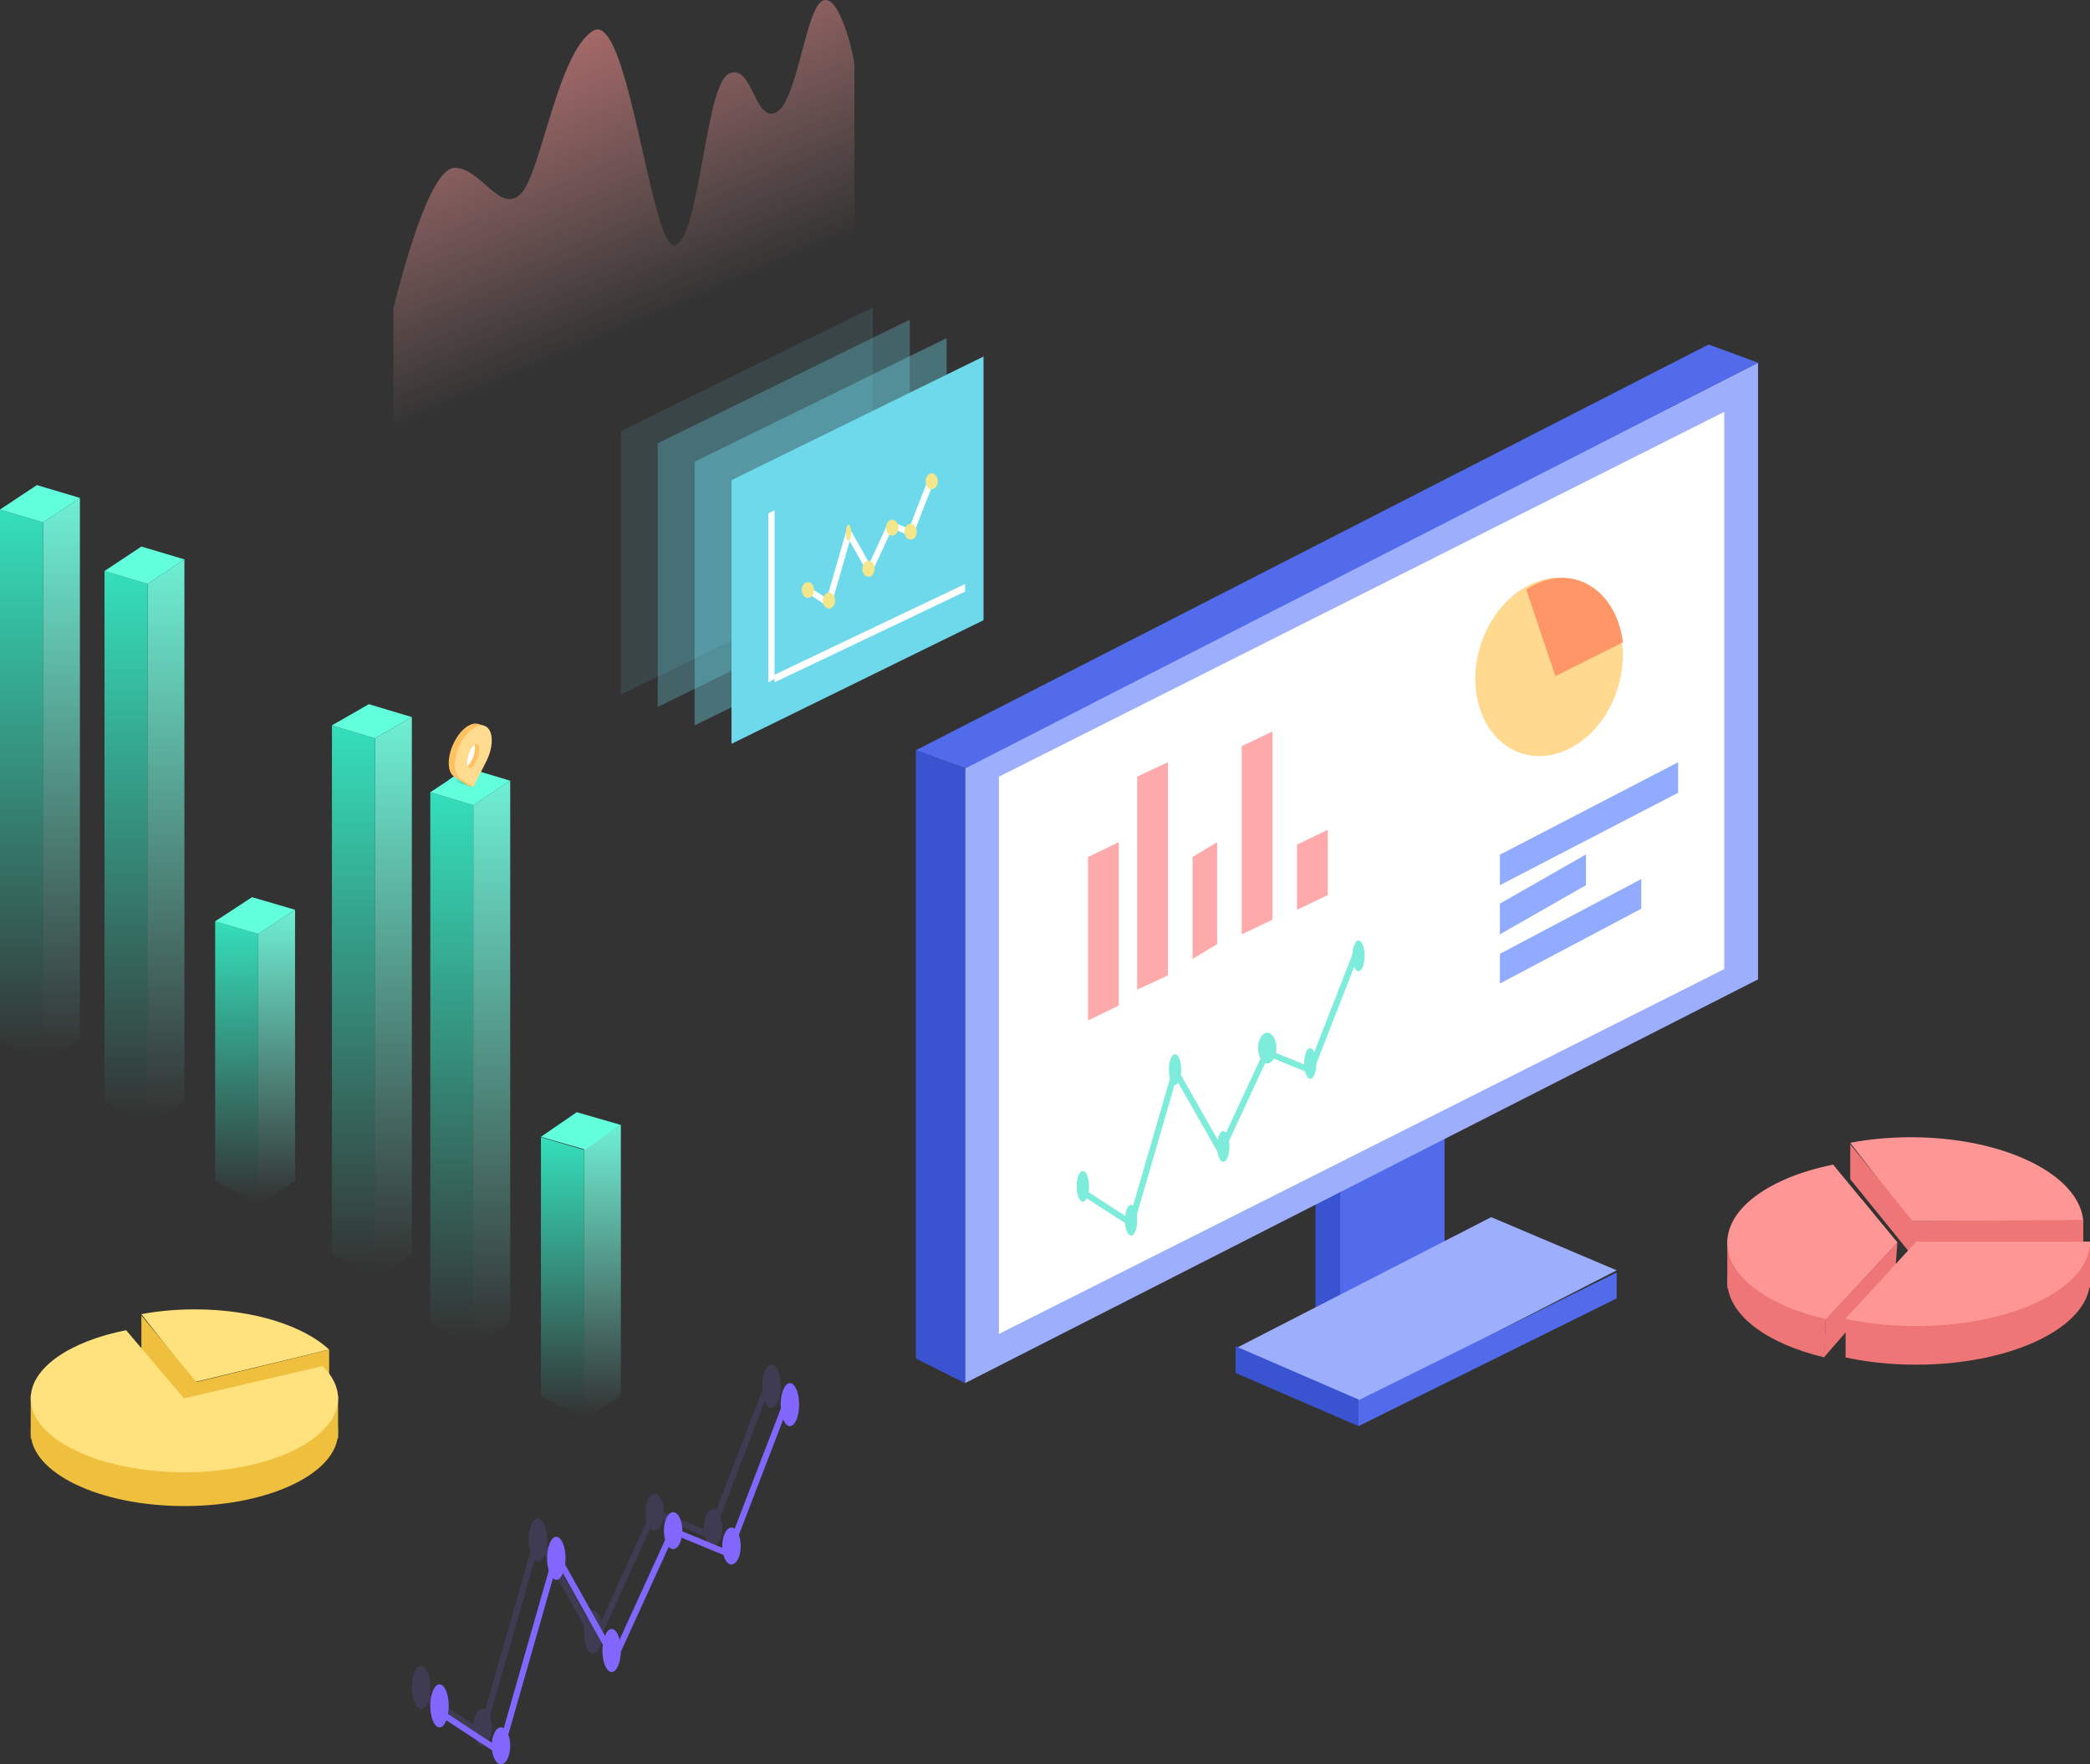 <?xml version="1.0" encoding="UTF-8"?>
<svg width="340px" height="287px" viewBox="0 0 340 287" version="1.1" xmlns="http://www.w3.org/2000/svg" xmlns:xlink="http://www.w3.org/1999/xlink">
    <rect x="0" y="0" width="340" height="287" fill="#333333" stroke="none"/>
    <!-- Generator: Sketch 53.2 (72643) - https://sketchapp.com -->
    <title>Group 8</title>
    <desc>Created with Sketch.</desc>
    <defs>
        <linearGradient x1="50%" y1="0%" x2="50%" y2="99.021%" id="linearGradient-1">
            <stop stop-color="#6EEFD4" offset="0%"></stop>
            <stop stop-color="#72EFD5" stop-opacity="0" offset="100%"></stop>
        </linearGradient>
        <linearGradient x1="50%" y1="0%" x2="50%" y2="99.021%" id="linearGradient-2">
            <stop stop-color="#6EEFD4" offset="0%"></stop>
            <stop stop-color="#72EFD5" stop-opacity="0" offset="100%"></stop>
        </linearGradient>
        <linearGradient x1="50%" y1="0%" x2="50%" y2="99.021%" id="linearGradient-3">
            <stop stop-color="#6EEFD4" offset="0%"></stop>
            <stop stop-color="#72EFD5" stop-opacity="0" offset="100%"></stop>
        </linearGradient>
        <linearGradient x1="50%" y1="0%" x2="50%" y2="99.021%" id="linearGradient-4">
            <stop stop-color="#34DFBB" offset="0%"></stop>
            <stop stop-color="#39E1BE" stop-opacity="0" offset="100%"></stop>
        </linearGradient>
        <linearGradient x1="50%" y1="0%" x2="50%" y2="99.021%" id="linearGradient-5">
            <stop stop-color="#34DFBB" offset="0%"></stop>
            <stop stop-color="#39E1BE" stop-opacity="0" offset="100%"></stop>
        </linearGradient>
        <linearGradient x1="50%" y1="0%" x2="50%" y2="99.021%" id="linearGradient-6">
            <stop stop-color="#34DFBB" offset="0%"></stop>
            <stop stop-color="#39E1BE" stop-opacity="0" offset="100%"></stop>
        </linearGradient>
        <linearGradient x1="50%" y1="0%" x2="50%" y2="99.021%" id="linearGradient-7">
            <stop stop-color="#34DFBB" offset="0%"></stop>
            <stop stop-color="#39E1BE" stop-opacity="0" offset="100%"></stop>
        </linearGradient>
        <linearGradient x1="27.262%" y1="42.875%" x2="95.799%" y2="65.962%" id="linearGradient-8">
            <stop stop-color="#62FFDD" offset="0%"></stop>
            <stop stop-color="#43B39B" offset="100%"></stop>
        </linearGradient>
        <linearGradient x1="50%" y1="0%" x2="75.368%" y2="61.531%" id="linearGradient-9">
            <stop stop-color="#FF9090" stop-opacity="0.605" offset="0%"></stop>
            <stop stop-color="#FFACAC" stop-opacity="0" offset="100%"></stop>
        </linearGradient>
    </defs>
    <g id="Page-1" stroke="none" stroke-width="1" fill="none" fill-rule="evenodd">
        <g id="监控-copy-3" transform="translate(-524, -381)">
            <g id="Group-8" transform="translate(524, 381)">
                <g id="Group-28" transform="translate(281, 185)">
                    <g id="Group-26-Copy" transform="translate(20, 0)">
                        <path d="M1.59872116e-14,0.903 C3.067,0.319 6.389,1.77635684e-15 9.858,1.77635684e-15 C24.971,1.77635684e-15 37.295,6.062 37.908,13.656 L9.858,13.656 L3.19744231e-14,0.903 Z" id="Combined-Shape" fill="#FF9696"></path>
                        <polygon id="Path-56" fill="#EE7676" points="5.68434189e-14 1.137 5.68434189e-14 6.828 9.858 19 37.908 18.567 37.908 13.439 10.141 13.656"></polygon>
                    </g>
                    <g id="Group-25-Copy-4" transform="translate(0, 4)">
                        <path d="M15.789,31.811 C6.451,29.605 0,24.889 0,19.429 C0,12.859 9.337,7.368 21.804,6.027 L27.653,13.124 L16.024,25.656 L15.789,31.811 Z" id="Combined-Shape" fill="#EE7676"></path>
                        <path d="M27.197,12.571 L27.653,13.124 L20.567,20.571 L0,20.571 L0,12.571 L27.197,12.571 Z" id="Combined-Shape" fill="#EE7676"></path>
                        <path d="M16.111,25.6 C6.6,23.427 0,18.666 0,13.143 C0,7.41 7.111,2.498 17.207,0.449 L27.653,13.124 L16.111,25.6 Z" id="Combined-Shape" fill="#FF9696"></path>
                        <polygon id="Path-59" fill="#EE7676" points="16.024 25.656 27.653 13.143 27.293 18.466 15.72 31.811"></polygon>
                    </g>
                    <g id="Group-25-Copy-5" transform="translate(19, 17)">
                        <path d="M0.242,18.825 L0.242,12.501 L8.32,3.714 C9.483,3.565 10.615,3.426 11.714,3.298 L11.714,0 L40,0 L40,7.429 L39.903,7.429 C38.705,14.468 26.542,20 11.714,20 C7.63,20 3.748,19.58 0.242,18.825 Z" id="Combined-Shape" fill="#EE7676"></path>
                        <path d="M11.714,13.714 C27.336,13.714 40,7.574 40,-4.54747351e-13 C40,-4.54747351e-13 25.857,-4.54744377e-13 11.714,-4.54744377e-13 C11.714,-6.49639073e-13 0.268,12.545 0.156,12.521 C3.685,13.288 7.597,13.714 11.714,13.714 Z" id="Oval" fill="#FF9696"></path>
                    </g>
                </g>
                <g id="Group" transform="translate(149, 56)">
                    <rect id="Rectangle" fill="#516BEB" x="69" y="127" width="17" height="28"></rect>
                    <polygon id="Rectangle-Copy-8" fill="#3A54D1" points="65 127 69 127 69 155.248 65 158"></polygon>
                    <polygon id="Rectangle-Copy-5" fill="#9DAEFD" points="52 163.351 93.59 142 114 150.649 72.41 172"></polygon>
                    <polygon id="Rectangle" fill="#9DAEFD" points="8 68.683 137 3 137 103.317 8 169"></polygon>
                    <polygon id="Rectangle" fill="#FFFFFF" points="13.5 70.353 131.5 11 131.5 101.647 13.5 161"></polygon>
                    <polygon id="Rectangle-Copy-182" fill="#91ABFF" points="95 83.037 124 68 124 72.963 95 88"></polygon>
                    <polygon id="Rectangle-Copy-183" fill="#91ABFF" points="95 91.001 109 83 109 87.999 95 96"></polygon>
                    <polygon id="Rectangle-Copy-184" fill="#91ABFF" points="95 99.166 118 87 118 91.834 95 104"></polygon>
                    <polygon id="Rectangle-Copy-177" fill="#FFAAAA" points="28 83.424 33 81 33 107.576 28 110"></polygon>
                    <polygon id="Rectangle-Copy-181" fill="#FFAAAA" points="62 81.391 67 79 67 89.609 62 92"></polygon>
                    <polygon id="Rectangle-Copy-178" fill="#FFAAAA" points="36 70.326 41 68 41 102.674 36 105"></polygon>
                    <polygon id="Rectangle-Copy-179" fill="#FFAAAA" points="45 83.415 49 81 49 97.585 45 100"></polygon>
                    <polygon id="Rectangle-Copy-180" fill="#FFAAAA" points="53 65.38 58 63 58 93.62 53 96"></polygon>
                    <polygon id="Rectangle-Copy-7" fill="#3A54D1" points="52 167.338 52 163 72 171.662 72 176"></polygon>
                    <polygon id="Rectangle-Copy-6" fill="#516BEB" points="72 171.784 114 151 114 155.216 72 176"></polygon>
                    <polygon id="Rectangle-Copy-3" fill="#516BEB" points="0 66.043 128.958 0.043 137 3 8.042 69"></polygon>
                    <g id="Group-27-Copy" transform="translate(50, 121) scale(1, -1) translate(-50, -121) translate(26, 97)">
                        <polyline id="Path-53" stroke="#7DECDB" points="1.654 6.743 9.013 2 16.196 26.715 23.598 13.707 31.069 29.785 38.182 26.896 45.654 46"></polyline>
                        <ellipse id="Oval-Copy-78" fill="#7DECDB" transform="translate(1.154, 8) rotate(-270) translate(-1.154, -8) " cx="1.154" cy="8" rx="2.5" ry="1"></ellipse>
                        <ellipse id="Oval-Copy-79" fill="#7DECDB" transform="translate(9, 2.5) rotate(-270) translate(-9, -2.5) " cx="9" cy="2.5" rx="2.5" ry="1"></ellipse>
                        <ellipse id="Oval-Copy-80" fill="#7DECDB" transform="translate(16.154, 27) rotate(-270) translate(-16.154, -27) " cx="16.154" cy="27" rx="2.5" ry="1"></ellipse>
                        <ellipse id="Oval-Copy-81" fill="#7DECDB" transform="translate(24, 14.5) rotate(-270) translate(-24, -14.5) " cx="24" cy="14.5" rx="2.5" ry="1"></ellipse>
                        <ellipse id="Oval-Copy-82" fill="#7DECDB" transform="translate(31.154, 30.5) rotate(-270) translate(-31.154, -30.5) " cx="31.154" cy="30.5" rx="2.5" ry="1.5"></ellipse>
                        <ellipse id="Oval-Copy-83" fill="#7DECDB" transform="translate(38.154, 28) rotate(-270) translate(-38.154, -28) " cx="38.154" cy="28" rx="2.5" ry="1"></ellipse>
                        <ellipse id="Oval-Copy-84" fill="#7DECDB" transform="translate(46, 45.5) rotate(-270) translate(-46, -45.5) " cx="46" cy="45.5" rx="2.5" ry="1"></ellipse>
                    </g>
                    <path d="M98.861,66.647 C105.079,68.395 111.974,63.478 114.26,55.664 C116.546,47.851 113.358,40.1 107.139,38.353 C100.921,36.605 94.026,41.522 91.74,49.336 C89.454,57.149 92.642,64.9 98.861,66.647 Z" id="Oval" fill="#FFD98F"></path>
                    <path d="M99.299,39.91 C101.863,38.178 104.805,37.53 107.606,38.356 C111.677,39.557 114.399,43.564 115.029,48.489 L104.019,54 L99.299,39.91 Z" id="Combined-Shape" fill="#FF9667"></path>
                    <polygon id="Path" fill="#3A54D1" points="0 66 0 165 8 169 8 69"></polygon>
                </g>
                <g id="Group-29" transform="translate(0, 78)">
                    <polygon id="Rectangle-Copy-9" fill="url(#linearGradient-1)" points="61 42.093 67 38.651 67 126.02 61 130"></polygon>
                    <polygon id="Rectangle-Copy-119" fill="url(#linearGradient-2)" points="7 6.98 13 3 13 91.02 7 95"></polygon>
                    <polygon id="Rectangle-Copy-113" fill="url(#linearGradient-2)" points="77 52.98 83 49 83 137.02 77 141"></polygon>
                    <polygon id="Rectangle-Copy-120" fill="url(#linearGradient-2)" points="24 16.98 30 13 30 101.02 24 105"></polygon>
                    <polygon id="Rectangle-Copy-116" fill="url(#linearGradient-3)" points="95 108.928 101 105 101 149.072 95 153"></polygon>
                    <polygon id="Rectangle-Copy-121" fill="url(#linearGradient-3)" points="42 73.928 48 70 48 114.072 42 118"></polygon>
                    <polygon id="Rectangle-Copy-10" fill="url(#linearGradient-4)" points="54 40 61 42.093 61 130 54 126.026"></polygon>
                    <polygon id="Rectangle-Copy-122" fill="url(#linearGradient-5)" points="0 4.887 7 6.98 7 95 0 91.026"></polygon>
                    <polygon id="Rectangle-Copy-114" fill="url(#linearGradient-5)" points="70 50.887 77 52.98 77 141 70 137.026"></polygon>
                    <polygon id="Rectangle-Copy-123" fill="url(#linearGradient-5)" points="17 14.887 24 16.98 24 105 17 101.026"></polygon>
                    <polygon id="Rectangle-Copy-117" fill="url(#linearGradient-6)" points="88 107 95 109.062 95 153 88 149.084"></polygon>
                    <polygon id="Rectangle-Copy-170" fill="url(#linearGradient-7)" points="35 71.866 42 73.928 42 118 35 114.084"></polygon>
                    <polygon id="Rectangle-Copy-11" fill="#62FFDD" points="54 40 60.002 36.555 67 38.651 60.998 42.096"></polygon>
                    <polygon id="Rectangle-Copy-171" fill="#62FFDD" points="-8.52651283e-14 4.892 6 0.912 13 3 7 6.98"></polygon>
                    <polygon id="Rectangle-Copy-115" fill="#62FFDD" points="70 50.885 76 46.906 83 49 77 52.98"></polygon>
                    <polygon id="Rectangle-Copy-172" fill="#62FFDD" points="17 14.89 23 10.91 30 13 24 16.98"></polygon>
                    <polygon id="Rectangle-Copy-118" fill="#62FFDD" points="88 106.93 93.828 102.93 101 105 95.172 109"></polygon>
                    <polygon id="Rectangle-Copy-173" fill="#62FFDD" points="35 71.879 41 67.95 48 70 42 73.928"></polygon>
                </g>
                <polygon id="Path-60" fill="url(#linearGradient-8)" points="73 126.883 77 128.03 77.03 127.457 75.273 125.333"></polygon>
                <g id="Group-3" transform="translate(73, 117)">
                    <g id="Group-2">
                        <path d="M3,10.735 L0.879,9.34 C-0.293,8.569 -0.293,6.062 0.879,3.741 C2.05,1.419 3.95,0.161 5.121,0.932 C6.293,1.703 6.293,4.21 5.121,6.531 L3,10.735 Z" id="Combined-Shape-Copy" fill="#FFC162"></path>
                        <polygon id="Rectangle" fill="#FFC162" points="3 8.735 4 9.03 4 11.03 3 10.735"></polygon>
                        <polygon id="Rectangle-Copy-12" fill="#FFC162" transform="translate(5.283, 1.92) scale(-1, -1) translate(-5.283, -1.92) " points="4.783 0.773 5.783 1.068 5.783 3.068 4.783 2.773"></polygon>
                        <path d="M4,11.03 L1.879,9.635 C0.707,8.864 0.707,6.357 1.879,4.035 C3.05,1.714 4.95,0.456 6.121,1.227 C7.293,1.997 7.293,4.504 6.121,6.826 L4,11.03 Z" id="Combined-Shape" fill="#FFDB90"></path>
                    </g>
                    <path d="M4,7.666 C4.552,7.056 5,5.814 5,4.894 C5,3.974 4.552,3.723 4,4.334 C3.448,4.944 3,6.186 3,7.106 C3,8.026 3.448,8.277 4,7.666 Z" id="Oval" fill="#FFFFFF"></path>
                    <path d="M3.061,7.612 C3.129,7.561 3.2,7.496 3.273,7.415 C3.825,6.804 4.273,5.563 4.273,4.643 C4.273,4.442 4.251,4.272 4.212,4.137 C4.662,3.801 5,4.095 5,4.894 C5,5.814 4.552,7.056 4,7.666 C3.569,8.143 3.201,8.095 3.061,7.612 Z" id="Combined-Shape" fill="#FFC162"></path>
                </g>
                <g id="Group-30" transform="translate(101, 50)">
                    <polygon id="Rectangle-Copy-185" fill="#6DD9EB" opacity="0.376" points="12 25.108 53 5 53 47.892 12 68"></polygon>
                    <polygon id="Rectangle-Copy-186" fill="#6DD9EB" opacity="0.292" points="6 22.108 47 2 47 44.892 6 65"></polygon>
                    <polygon id="Rectangle-Copy-187" fill="#6DD9EB" opacity="0.109" points="0 20.108 41 0 41 42.892 0 63"></polygon>
                    <polygon id="Rectangle-Copy-175" fill="#6DD9EB" points="18 28.108 59 8 59 50.892 18 71"></polygon>
                    <g id="Group-27-Copy-2" transform="translate(40.5, 38) scale(1, -1) translate(-40.5, -38) translate(29, 27)">
                        <polyline id="Path-53" stroke="#FFFFFF" points="1.429 3.048 4.797 0.863 8.086 12.251 11.474 6.257 14.895 13.666 18.151 12.334 21.571 21.137"></polyline>
                        <ellipse id="Oval-Copy-78" fill="#F4E68A" transform="translate(1.429, 3.02) rotate(-270) translate(-1.429, -3.02) " cx="1.429" cy="3.02" rx="1.294" ry="1"></ellipse>
                        <ellipse id="Oval-Copy-79" fill="#F4E68A" transform="translate(4.857, 1.294) rotate(-270) translate(-4.857, -1.294) " cx="4.857" cy="1.294" rx="1.294" ry="1"></ellipse>
                        <path d="M8.032,12.758 C8.747,12.758 9.326,12.566 9.326,12.329 C9.326,12.092 8.747,11.901 8.032,11.901 C7.317,11.901 6.738,12.092 6.738,12.329 C6.738,12.566 7.317,12.758 8.032,12.758 Z" id="Oval-Copy-80" fill="#F4E68A" transform="translate(8.032, 12.329) rotate(-270) translate(-8.032, -12.329) "></path>
                        <ellipse id="Oval-Copy-81" fill="#F4E68A" transform="translate(11.286, 6.471) rotate(-270) translate(-11.286, -6.471) " cx="11.286" cy="6.471" rx="1.294" ry="1"></ellipse>
                        <ellipse id="Oval-Copy-82" fill="#F4E68A" transform="translate(15.143, 13.157) rotate(-270) translate(-15.143, -13.157) " cx="15.143" cy="13.157" rx="1.294" ry="1"></ellipse>
                        <ellipse id="Oval-Copy-83" fill="#F4E68A" transform="translate(18.143, 12.51) rotate(-270) translate(-18.143, -12.51) " cx="18.143" cy="12.51" rx="1.294" ry="1"></ellipse>
                        <ellipse id="Oval-Copy-84" fill="#F4E68A" transform="translate(21.571, 20.706) rotate(-270) translate(-21.571, -20.706) " cx="21.571" cy="20.706" rx="1.294" ry="1"></ellipse>
                    </g>
                    <polygon id="Rectangle" fill="#FFFFFF" points="24 33.536 25 33 25 60.464 24 61"></polygon>
                    <polygon id="Rectangle-Copy-188" fill="#FFFFFF" points="25 59.761 56 45 56 46.239 25 61"></polygon>
                </g>
                <g id="Group-27" transform="translate(100, 256) scale(1, -1) translate(-100, -256) translate(70, 225)">
                    <polyline id="Path-53" stroke="#8267FF" points="2 8.145 11.365 2 20.508 34.017 29.928 17.165 39.437 37.994 48.49 34.252 58 59"></polyline>
                    <ellipse id="Oval-Copy-78" fill="#8267FF" transform="translate(1.5, 9.5) rotate(-270) translate(-1.5, -9.5) " cx="1.5" cy="9.5" rx="3.5" ry="1.5"></ellipse>
                    <ellipse id="Oval-Copy-79" fill="#8267FF" transform="translate(11.5, 3) rotate(-270) translate(-11.5, -3) " cx="11.5" cy="3" rx="3" ry="1.5"></ellipse>
                    <ellipse id="Oval-Copy-80" fill="#8267FF" transform="translate(20.5, 33.5) rotate(-270) translate(-20.5, -33.5) " cx="20.5" cy="33.5" rx="3.5" ry="1.5"></ellipse>
                    <ellipse id="Oval-Copy-81" fill="#8267FF" transform="translate(29.5, 18.5) rotate(-270) translate(-29.5, -18.5) " cx="29.5" cy="18.5" rx="3.5" ry="1.5"></ellipse>
                    <ellipse id="Oval-Copy-83" fill="#8267FF" transform="translate(49, 35.5) rotate(-270) translate(-49, -35.5) " cx="49" cy="35.5" rx="3" ry="1.5"></ellipse>
                    <ellipse id="Oval-Copy-85" fill="#8267FF" transform="translate(39.5, 38) rotate(-270) translate(-39.5, -38) " cx="39.5" cy="38" rx="3" ry="1.5"></ellipse>
                    <ellipse id="Oval-Copy-84" fill="#8267FF" transform="translate(58.5, 58.5) rotate(-270) translate(-58.5, -58.5) " cx="58.5" cy="58.5" rx="3.5" ry="1.5"></ellipse>
                </g>
                <g id="Group-27" opacity="0.157" transform="translate(97, 253) scale(1, -1) translate(-97, -253) translate(67, 222)">
                    <polyline id="Path-53" stroke="#8267FF" points="2 8.145 11.365 2 20.508 34.017 29.928 17.165 39.437 37.994 48.49 34.252 58 59"></polyline>
                    <ellipse id="Oval-Copy-78" fill="#8267FF" transform="translate(1.5, 9.5) rotate(-270) translate(-1.5, -9.5) " cx="1.5" cy="9.5" rx="3.5" ry="1.5"></ellipse>
                    <ellipse id="Oval-Copy-79" fill="#8267FF" transform="translate(11.5, 3) rotate(-270) translate(-11.5, -3) " cx="11.5" cy="3" rx="3" ry="1.5"></ellipse>
                    <ellipse id="Oval-Copy-80" fill="#8267FF" transform="translate(20.5, 33.5) rotate(-270) translate(-20.5, -33.5) " cx="20.5" cy="33.5" rx="3.5" ry="1.5"></ellipse>
                    <ellipse id="Oval-Copy-81" fill="#8267FF" transform="translate(29.5, 18.5) rotate(-270) translate(-29.5, -18.5) " cx="29.5" cy="18.5" rx="3.5" ry="1.5"></ellipse>
                    <ellipse id="Oval-Copy-83" fill="#8267FF" transform="translate(49, 35.5) rotate(-270) translate(-49, -35.5) " cx="49" cy="35.5" rx="3" ry="1.5"></ellipse>
                    <ellipse id="Oval-Copy-85" fill="#8267FF" transform="translate(39.5, 38) rotate(-270) translate(-39.5, -38) " cx="39.5" cy="38" rx="3" ry="1.5"></ellipse>
                    <ellipse id="Oval-Copy-84" fill="#8267FF" transform="translate(58.5, 58.5) rotate(-270) translate(-58.5, -58.5) " cx="58.5" cy="58.5" rx="3.5" ry="1.5"></ellipse>
                </g>
                <g id="Group-31" transform="translate(5, 213)">
                    <g id="Group-26" transform="translate(18, 0)">
                        <path d="M1.42108547e-14,0.782 C2.704,0.277 5.632,1.77635684e-15 8.69,1.77635684e-15 C18.159,1.77635684e-15 26.385,2.651 30.547,6.547 L8.69,11.829 L2.84217094e-14,0.782 Z" id="Combined-Shape" fill="#FFE17D"></path>
                        <polygon id="Path-56" fill="#EFBF3E" points="5.68434189e-14 0.985 5.68434189e-14 6.562 8.69 17.823 30.547 12.162 30.547 6.562 8.94 11.829"></polygon>
                    </g>
                    <g id="Group-25-Copy-3" transform="translate(0, 3)">
                        <path d="M19.664,5.274 L24.94,11.484 L40.934,7.753 C46.472,9.954 50,13.279 50,17 C50,23.627 38.807,29 25,29 C11.193,29 0,23.627 0,17 C0,11.252 8.421,6.447 19.664,5.274 Z" id="Combined-Shape" fill="#EFBF3E"></path>
                        <path d="M24.529,11 L24.94,11.484 L27.014,11 L50,11 L50,18 L0,18 L0,11 L24.529,11 Z" id="Combined-Shape" fill="#EFBF3E"></path>
                        <path d="M15.518,0.393 L24.94,11.484 L47.465,6.229 C49.089,7.82 50,9.609 50,11.5 C50,18.127 38.807,23.5 25,23.5 C11.193,23.5 0,18.127 0,11.5 C0,6.483 6.413,2.186 15.518,0.393 Z" id="Combined-Shape" fill="#FFE17D"></path>
                    </g>
                </g>
                <path d="M64,50.082 C67.923,34.769 71.286,27.172 74.091,27.292 C78.297,27.472 81.325,34.745 84.659,31.606 C87.993,28.467 90.66,8.58 96.478,5.01 C102.296,1.44 105.999,41.809 109.969,39.833 C113.939,37.858 114.731,13.914 118.56,12.008 C122.389,10.103 122.746,20.035 126.235,18.298 C129.724,16.562 131.011,1.513 133.801,0.124 C136.591,-1.264 139,9.422 139,10.617 C139,11.414 139,20.817 139,38.825 L64,76 L64,50.082 Z" id="Path-61" fill="url(#linearGradient-9)"></path>
            </g>
        </g>
    </g>
</svg>